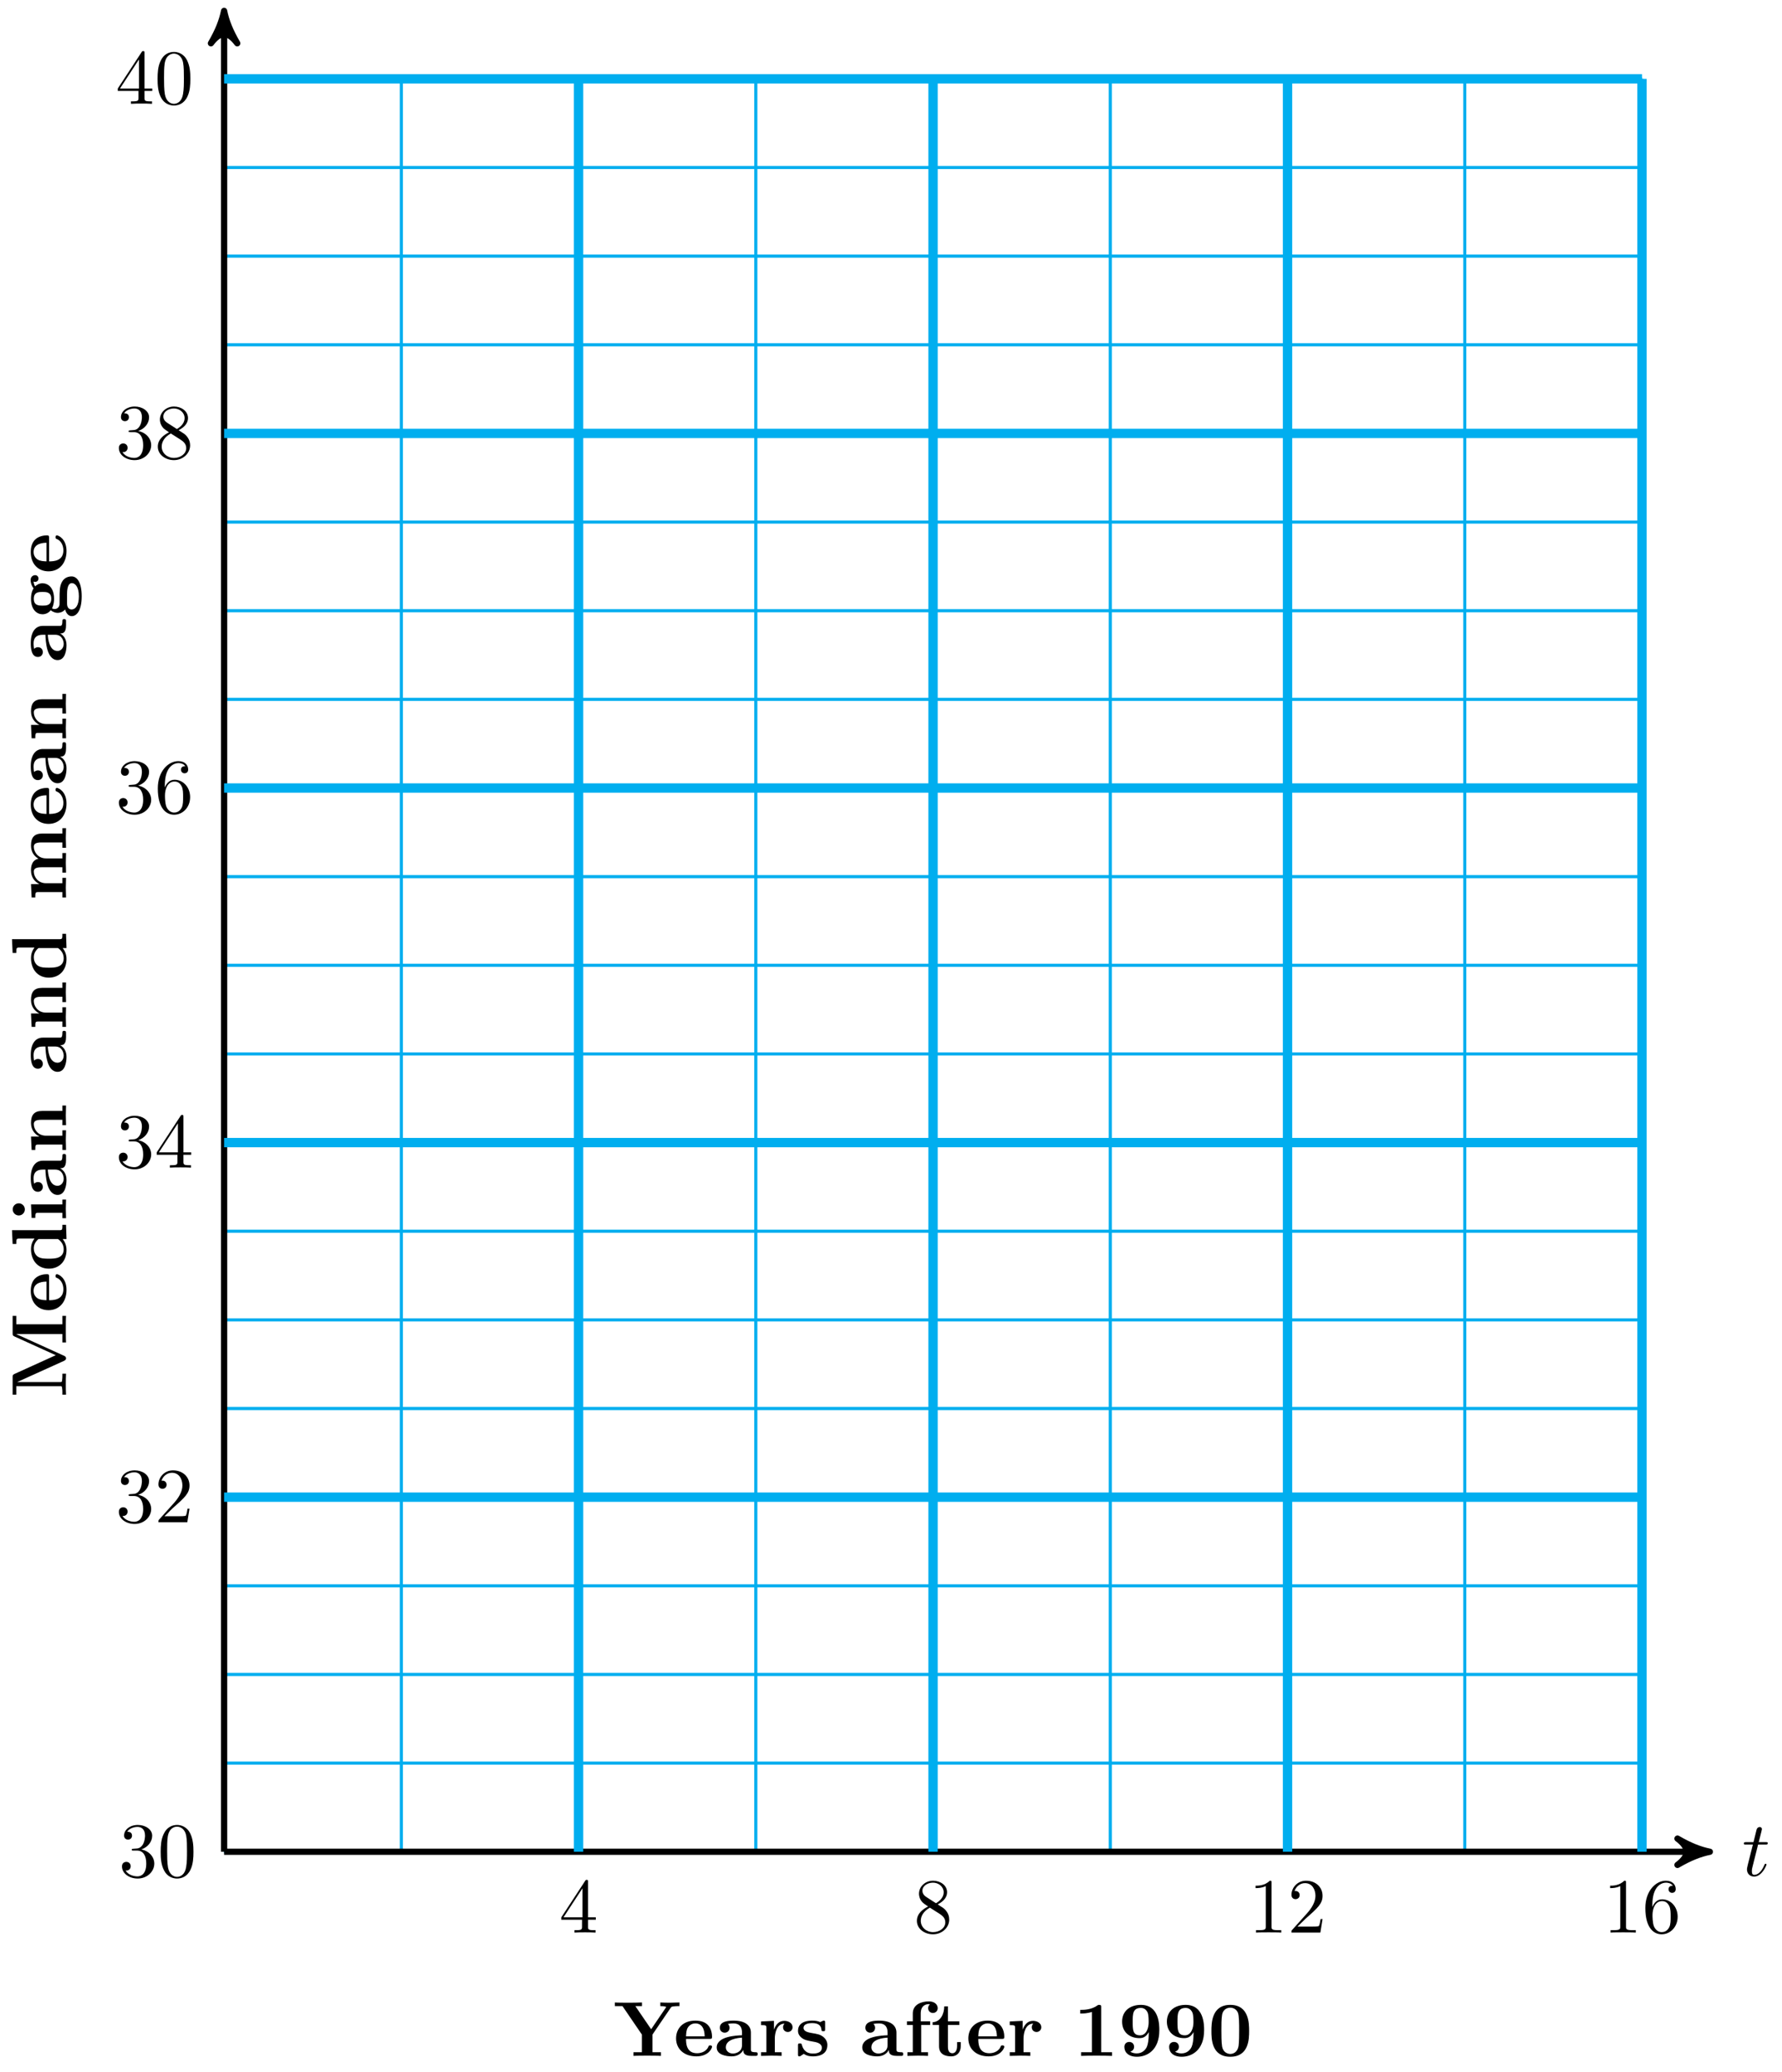 <svg xmlns="http://www.w3.org/2000/svg" xmlns:xlink="http://www.w3.org/1999/xlink" xmlns:inkscape="http://www.inkscape.org/namespaces/inkscape" version="1.1" width="228" height="265" viewBox="0 0 228 265">
<defs>
<path id="font_1_1" d="M.206 .4H.3C.32 .4 .33 .4 .33 .42 .33 .431 .32 .431 .302 .431H.214C.25 .572 .255 .592 .255 .598 .255 .615 .243 .625 .226 .625 .223 .625 .195 .624 .186 .589L.147 .431H.053C.033 .431 .023 .431 .023 .412 .023 .4 .031 .4 .051 .4H.139C.067 .116 .063 .099 .063 .081 .063 .027 .101-.011 .155-.011 .257-.011 .314 .135 .314 .143 .314 .153 .306 .153 .302 .153 .293 .153 .292 .15 .287 .139 .244 .035 .191 .011 .157 .011 .136 .011 .126 .024 .126 .057 .126 .081 .128 .088 .132 .105L.206 .4Z"/>
<path id="font_2_5" d="M.294 .165V.078C.294 .042 .292 .031 .218 .031H.197V0C.238 .003 .29 .003 .332 .003 .374 .003 .427 .003 .468 0V.031H.447C.373 .031 .371 .042 .371 .078V.165H.471V.196H.371V.651C.371 .671 .371 .677 .355 .677 .346 .677 .343 .677 .335 .665L.028 .196V.165H.294M.3 .196H.056L.3 .569V.196Z"/>
<path id="font_2_7" d="M.163 .457C.117 .487 .113 .521 .113 .538 .113 .599 .178 .641 .249 .641 .322 .641 .386 .589 .386 .517 .386 .46 .347 .412 .287 .377L.163 .457M.309 .362C.381 .399 .43 .451 .43 .517 .43 .609 .341 .666 .25 .666 .15 .666 .069 .592 .069 .499 .069 .481 .071 .436 .113 .389 .124 .377 .161 .352 .186 .335 .128 .306 .042 .25 .042 .151 .042 .045 .144-.022 .249-.022 .362-.022 .457 .061 .457 .168 .457 .204 .446 .249 .408 .291 .389 .312 .373 .322 .309 .362M.209 .32 .332 .242C.36 .223 .407 .193 .407 .132 .407 .058 .332 .006 .25 .006 .164 .006 .092 .068 .092 .151 .092 .209 .124 .273 .209 .32Z"/>
<path id="font_2_2" d="M.294 .64C.294 .664 .294 .666 .271 .666 .209 .602 .121 .602 .089 .602V.571C.109 .571 .168 .571 .22 .597V.079C.22 .043 .217 .031 .127 .031H.095V0C.13 .003 .217 .003 .257 .003 .297 .003 .384 .003 .419 0V.031H.387C.297 .031 .294 .042 .294 .079V.64Z"/>
<path id="font_2_3" d="M.127 .077 .233 .18C.389 .318 .449 .372 .449 .472 .449 .586 .359 .666 .237 .666 .124 .666 .05 .574 .05 .485 .05 .429 .1 .429 .103 .429 .12 .429 .155 .441 .155 .482 .155 .508 .137 .534 .102 .534 .094 .534 .092 .534 .089 .533 .112 .598 .166 .635 .224 .635 .315 .635 .358 .554 .358 .472 .358 .392 .308 .313 .253 .251L.061 .037C.05 .026 .05 .024 .05 0H.421L.449 .174H.424C.419 .144 .412 .1 .402 .085 .395 .077 .329 .077 .307 .077H.127Z"/>
<path id="font_2_6" d="M.132 .328V.352C.132 .605 .256 .641 .307 .641 .331 .641 .373 .635 .395 .601 .38 .601 .34 .601 .34 .556 .34 .525 .364 .51 .386 .51 .402 .51 .432 .519 .432 .558 .432 .618 .388 .666 .305 .666 .177 .666 .042 .537 .042 .316 .042 .049 .158-.022 .251-.022 .362-.022 .457 .072 .457 .204 .457 .331 .368 .427 .257 .427 .189 .427 .152 .376 .132 .328M.251 .006C.188 .006 .158 .066 .152 .081 .134 .128 .134 .208 .134 .226 .134 .304 .166 .404 .256 .404 .272 .404 .318 .404 .349 .342 .367 .305 .367 .254 .367 .205 .367 .157 .367 .107 .35 .071 .32 .011 .274 .006 .251 .006Z"/>
<path id="font_2_4" d="M.29 .352C.372 .379 .43 .449 .43 .528 .43 .61 .342 .666 .246 .666 .145 .666 .069 .606 .069 .53 .069 .497 .091 .478 .12 .478 .151 .478 .171 .5 .171 .529 .171 .579 .124 .579 .109 .579 .14 .628 .206 .641 .242 .641 .283 .641 .338 .619 .338 .529 .338 .517 .336 .459 .31 .415 .28 .367 .246 .364 .221 .363 .213 .362 .189 .36 .182 .36 .174 .359 .167 .358 .167 .348 .167 .337 .174 .337 .191 .337H.235C.317 .337 .354 .269 .354 .17 .354 .034 .285 .006 .241 .006 .198 .006 .123 .022 .088 .081 .123 .076 .154 .098 .154 .136 .154 .172 .127 .192 .098 .192 .074 .192 .042 .178 .042 .134 .042 .043 .135-.022 .244-.022 .366-.022 .457 .068 .457 .17 .457 .253 .394 .331 .29 .352Z"/>
<path id="font_2_1" d="M.46 .32C.46 .4 .455 .48 .42 .554 .374 .65 .292 .666 .25 .666 .19 .666 .117 .64 .076 .547 .044 .478 .039 .4 .039 .32 .039 .245 .043 .155 .084 .079 .127-.002 .2-.022 .249-.022 .303-.022 .379-.001 .423 .094 .455 .163 .46 .241 .46 .32M.249-0C.21-0 .151 .025 .133 .121 .122 .181 .122 .273 .122 .332 .122 .396 .122 .462 .13 .516 .149 .635 .224 .644 .249 .644 .282 .644 .348 .626 .367 .527 .377 .471 .377 .395 .377 .332 .377 .257 .377 .189 .366 .125 .351 .03 .294-0 .249-0Z"/>
<path id="font_3_106" d="M.457 .17C.457 .253 .394 .331 .29 .352 .372 .379 .43 .449 .43 .528 .43 .61 .342 .666 .246 .666 .145 .666 .069 .606 .069 .53 .069 .497 .091 .478 .12 .478 .151 .478 .171 .5 .171 .529 .171 .579 .124 .579 .109 .579 .14 .628 .206 .641 .242 .641 .283 .641 .338 .619 .338 .529 .338 .517 .336 .459 .31 .415 .28 .367 .246 .364 .221 .363 .213 .362 .189 .36 .182 .36 .174 .359 .167 .358 .167 .348 .167 .337 .174 .337 .191 .337H.235C.317 .337 .354 .269 .354 .17 .354 .034 .285 .006 .241 .006 .198 .006 .123 .022 .088 .081 .123 .076 .154 .098 .154 .136 .154 .172 .127 .192 .098 .192 .074 .192 .042 .178 .042 .134 .042 .043 .135-.022 .244-.022 .366-.022 .457 .068 .457 .17Z"/>
<path id="font_3_121" d="M.46 .32C.46 .4 .455 .48 .42 .554 .374 .65 .292 .666 .25 .666 .19 .666 .117 .64 .076 .547 .044 .478 .039 .4 .039 .32 .039 .245 .043 .155 .084 .079 .127-.002 .2-.022 .249-.022 .303-.022 .379-.001 .423 .094 .455 .163 .46 .241 .46 .32M.377 .332C.377 .257 .377 .189 .366 .125 .351 .03 .294-0 .249-0 .21-0 .151 .025 .133 .121 .122 .181 .122 .273 .122 .332 .122 .396 .122 .462 .13 .516 .149 .635 .224 .644 .249 .644 .282 .644 .348 .626 .367 .527 .377 .471 .377 .395 .377 .332Z"/>
<path id="font_4_117" d="M.849 .639V.686L.735 .683C.696 .683 .64 .683 .603 .686V.639C.626 .639 .653 .639 .679 .629 .677 .625 .677 .623 .672 .617L.485 .342 .282 .639H.367V.686C.326 .683 .229 .683 .184 .683 .144 .683 .054 .683 .019 .686V.639H.117L.366 .274V.047H.258V0C.294 .003 .392 .003 .434 .003 .477 .003 .573 .003 .611 0V.047H.502V.274L.737 .619C.746 .633 .754 .633 .776 .636 .793 .638 .811 .639 .828 .639H.849Z"/>
<path id="font_4_50" d="M.494 .117C.494 .135 .475 .135 .47 .135 .453 .135 .451 .13 .445 .114 .424 .066 .367 .034 .302 .034 .161 .034 .16 .167 .16 .218H.462C.484 .218 .494 .218 .494 .245 .494 .276 .488 .349 .438 .399 .401 .435 .348 .453 .279 .453 .119 .453 .032 .35 .032 .225 .032 .091 .132-.006 .293-.006 .451-.006 .494 .1 .494 .117M.399 .251H.16C.162 .29 .163 .332 .184 .365 .21 .405 .25 .417 .279 .417 .396 .417 .398 .286 .399 .251Z"/>
<path id="font_4_28" d="M.553 .024C.553 .047 .54 .047 .527 .047 .466 .048 .466 .061 .466 .084V.299C.466 .388 .395 .453 .246 .453 .189 .453 .067 .449 .067 .361 .067 .317 .102 .298 .129 .298 .16 .298 .192 .319 .192 .361 .192 .391 .173 .408 .17 .41 .198 .416 .23 .417 .242 .417 .317 .417 .352 .375 .352 .299V.265C.281 .262 .027 .253 .027 .108 .027 .012 .151-.006 .22-.006 .3-.006 .347 .035 .369 .077 .369 .046 .369 0 .473 0H.521C.541 0 .553 0 .553 .024M.352 .139C.352 .043 .26 .03 .235 .03 .184 .03 .144 .065 .144 .109 .144 .217 .302 .231 .352 .234V.139Z"/>
<path id="font_4_96" d="M.442 .368C.442 .421 .388 .45 .336 .45 .266 .45 .226 .4 .203 .337V.45L.037 .442V.395C.099 .395 .106 .395 .106 .356V.047H.037V0L.163 .003C.201 .003 .265 .003 .301 0V.047H.214V.222C.214 .292 .239 .414 .339 .414 .339 .414 .32 .397 .32 .368 .32 .327 .352 .307 .381 .307 .41 .307 .442 .328 .442 .368V.368Z"/>
<path id="font_4_98" d="M.415 .14C.415 .183 .395 .218 .36 .246 .321 .275 .289 .281 .211 .294 .174 .301 .109 .312 .109 .359 .109 .421 .202 .421 .221 .421 .296 .421 .334 .392 .339 .337 .34 .322 .341 .317 .362 .317 .386 .317 .386 .322 .386 .345V.425C.386 .444 .386 .453 .368 .453 .364 .453 .362 .453 .323 .434 .297 .447 .262 .453 .222 .453 .192 .453 .038 .453 .038 .322 .038 .282 .058 .255 .078 .238 .118 .203 .156 .197 .233 .183 .269 .177 .344 .164 .344 .105 .344 .03 .252 .03 .23 .03 .124 .03 .098 .103 .086 .146 .081 .16 .076 .16 .062 .16 .038 .16 .038 .154 .038 .131V.022C.038 .003 .038-.006 .056-.006 .063-.006 .065-.006 .086 .009L.112 .026C.158-.006 .21-.006 .23-.006 .261-.006 .415-.006 .415 .14V.14Z"/>
<path id="font_4_55" d="M.437 .613C.437 .655 .401 .7 .323 .7 .225 .7 .117 .658 .117 .545V.444H.042V.397H.117V.047H.048V0L.174 .003C.212 .003 .276 .003 .312 0V.047H.225V.397H.34V.444H.219V.545C.219 .655 .295 .664 .32 .664 .325 .664 .33 .664 .337 .662 .322 .651 .314 .632 .314 .613 .314 .57 .349 .551 .375 .551 .405 .551 .437 .572 .437 .613Z"/>
<path id="font_4_105" d="M.382 .124V.177H.335V.126C.335 .058 .303 .034 .275 .034 .217 .034 .217 .098 .217 .121V.397H.363V.444H.217V.636H.17C.169 .536 .12 .436 .021 .433V.397H.103V.123C.103 .016 .19-.006 .261-.006 .337-.006 .382 .051 .382 .124Z"/>
<path id="font_4_82" d="M.494 0V.047H.354V.623C.354 .645 .354 .655 .328 .655 .317 .655 .315 .655 .306 .648 .229 .591 .126 .591 .105 .591H.085V.544H.105C.121 .544 .176 .545 .235 .564V.047H.096V0C.14 .003 .246 .003 .295 .003 .344 .003 .45 .003 .494 0Z"/>
<path id="font_4_78" d="M.526 .329C.526 .396 .526 .655 .289 .655 .147 .655 .048 .574 .048 .44 .048 .303 .147 .228 .27 .228 .305 .228 .352 .235 .39 .305V.283C.39 .21 .381 .151 .366 .117 .349 .078 .306 .032 .237 .032 .219 .032 .183 .034 .153 .055 .165 .058 .202 .072 .202 .117 .202 .151 .179 .179 .14 .179 .101 .179 .077 .153 .077 .115 .077 .047 .128-.011 .239-.011 .369-.011 .526 .074 .526 .329M.389 .428C.389 .365 .363 .264 .279 .264 .184 .264 .184 .338 .184 .438 .184 .536 .184 .616 .291 .616 .35 .616 .373 .563 .377 .553 .389 .52 .389 .462 .389 .428Z"/>
<path id="font_4_121" d="M.529 .319C.529 .416 .528 .655 .287 .655 .046 .655 .045 .417 .045 .319 .045 .22 .046-.011 .287-.011 .527-.011 .529 .219 .529 .319M.401 .331C.401 .275 .401 .184 .394 .132 .38 .039 .317 .025 .287 .025 .251 .025 .195 .047 .182 .12 .173 .172 .173 .276 .173 .331 .173 .403 .173 .468 .181 .521 .193 .609 .263 .619 .287 .619 .324 .619 .365 .6 .384 .557 .401 .52 .401 .413 .401 .331Z"/>
<path id="font_4_74" d="M1.051 0V.047H.943V.639H1.051V.686H.83C.808 .686 .797 .686 .786 .661L.546 .132 .306 .661C.295 .686 .284 .686 .262 .686H.04V.639H.148V.076C.148 .054 .147 .053 .119 .05 .095 .047 .093 .047 .065 .047H.04V0C.078 .003 .135 .003 .174 .003 .216 .003 .268 .003 .309 0V.047H.284C.266 .047 .249 .048 .231 .05 .202 .053 .201 .054 .201 .076V.626H.202L.474 .025C.483 .005 .495 0 .506 0 .526 0 .534 .015 .538 .024L.817 .639H.818V.047H.71V0C.746 .003 .839 .003 .88 .003 .921 .003 1.015 .003 1.051 0Z"/>
<path id="font_4_47" d="M.601 0V.047C.539 .047 .532 .047 .532 .086V.694L.355 .686V.639C.417 .639 .424 .639 .424 .6V.405C.374 .444 .322 .45 .289 .45 .143 .45 .038 .362 .038 .221 .038 .089 .13-.006 .278-.006 .339-.006 .387 .018 .418 .043V-.006L.601 0M.418 .103C.405 .085 .364 .03 .288 .03 .166 .03 .166 .151 .166 .221 .166 .269 .166 .323 .192 .362 .221 .404 .268 .414 .299 .414 .356 .414 .396 .382 .418 .353V.103Z"/>
<path id="font_4_66" d="M.286 0V.047H.224V.45L.05 .442V.395C.109 .395 .116 .395 .116 .356V.047H.047V0L.169 .003 .286 0M.238 .607C.238 .65 .203 .685 .16 .685 .117 .685 .082 .65 .082 .607 .082 .564 .117 .529 .16 .529 .203 .529 .238 .564 .238 .607Z"/>
<path id="font_4_77" d="M.615 0V.047H.546V.306C.546 .411 .492 .45 .392 .45 .296 .45 .243 .393 .217 .342V.45L.045 .442V.395C.107 .395 .114 .395 .114 .356V.047H.045V0L.171 .003 .297 0V.047H.228V.256C.228 .365 .314 .414 .377 .414 .411 .414 .432 .393 .432 .317V.047H.363V0L.489 .003 .615 0Z"/>
<path id="font_4_75" d="M.935 0V.047H.866V.306C.866 .409 .815 .45 .712 .45 .621 .45 .569 .4 .543 .354 .523 .447 .431 .45 .393 .45 .306 .45 .249 .405 .217 .342V.45L.045 .442V.395C.107 .395 .114 .395 .114 .356V.047H.045V0L.171 .003 .297 0V.047H.228V.256C.228 .365 .315 .414 .377 .414 .411 .414 .433 .394 .433 .317V.047H.364V0L.49 .003 .616 0V.047H.547V.256C.547 .365 .634 .414 .696 .414 .73 .414 .752 .394 .752 .317V.047H.683V0L.809 .003 .935 0Z"/>
<path id="font_4_59" d="M.558 .397C.558 .42 .541 .455 .495 .455 .48 .455 .433 .452 .389 .417 .371 .429 .329 .45 .255 .45 .111 .45 .056 .372 .056 .302 .056 .261 .076 .22 .108 .197 .08 .162 .074 .129 .074 .108 .074 .093 .078 .044 .118 .012 .105 .009 .032-.012 .032-.075 .032-.126 .087-.201 .287-.201 .464-.201 .542-.142 .542-.072 .542-.042 .534 .021 .467 .055 .411 .083 .351 .083 .255 .083 .229 .083 .183 .083 .178 .084 .134 .091 .123 .129 .123 .147 .123 .157 .127 .172 .133 .18 .179 .156 .23 .154 .255 .154 .399 .154 .454 .232 .454 .302 .454 .349 .429 .382 .414 .398 .444 .414 .465 .416 .476 .417 .474 .412 .472 .403 .472 .397 .472 .372 .489 .354 .515 .354 .541 .354 .558 .373 .558 .397V.397M.343 .302C.343 .257 .343 .19 .255 .19 .167 .19 .167 .257 .167 .302 .167 .347 .167 .414 .255 .414 .343 .414 .343 .347 .343 .302V.302M.456-.075C.456-.111 .417-.165 .287-.165 .167-.165 .118-.119 .118-.073 .118-.013 .181-.013 .195-.013H.312C.343-.013 .456-.013 .456-.075Z"/>
</defs>
<path transform="matrix(1,0,0,-1,28.672,236.856)" stroke-width=".399" stroke-linecap="butt" stroke-miterlimit="10" stroke-linejoin="miter" fill="none" stroke="#00aeef" d="M0 0H181.417M0 11.339H181.417M0 22.677H181.417M0 34.016H181.417M0 45.354H181.417M0 56.693H181.417M0 68.031H181.417M0 79.37H181.417M0 90.708H181.417M0 102.047H181.417M0 113.385H181.417M0 124.724H181.417M0 136.063H181.417M0 147.401H181.417M0 158.74H181.417M0 170.078H181.417M0 181.417H181.417M0 192.755H181.417M0 204.094H181.417M0 215.432H181.417M0 226.767H181.417M0 0V226.771M22.677 0V226.771M45.354 0V226.771M68.031 0V226.771M90.708 0V226.771M113.385 0V226.771M136.063 0V226.771M158.74 0V226.771M181.413 0V226.771M181.417 226.771"/>
<path transform="matrix(1,0,0,-1,28.672,236.856)" stroke-width=".797" stroke-linecap="butt" stroke-miterlimit="10" stroke-linejoin="miter" fill="none" stroke="#000000" d="M0 0H189.053"/>
<path transform="matrix(1,0,0,-1,217.734,236.856)" d="M1.036 0C-.259 .259-1.554 .777-3.108 1.684-1.554 .518-1.554-.518-3.108-1.684-1.554-.777-.259-.259 1.036 0Z"/>
<path transform="matrix(1,0,0,-1,217.734,236.856)" stroke-width=".797" stroke-linecap="butt" stroke-linejoin="round" fill="none" stroke="#000000" d="M1.036 0C-.259 .259-1.554 .777-3.108 1.684-1.554 .518-1.554-.518-3.108-1.684-1.554-.777-.259-.259 1.036 0Z"/>
<use data-text="t" xlink:href="#font_1_1" transform="matrix(9.963,0,0,-9.963,222.889,239.92)"/>
<path transform="matrix(1,0,0,-1,28.672,236.856)" stroke-width=".797" stroke-linecap="butt" stroke-miterlimit="10" stroke-linejoin="miter" fill="none" stroke="#000000" d="M0 0V234.407"/>
<path transform="matrix(0,-1,-1,-0,28.672,2.43)" d="M1.036 0C-.259 .259-1.554 .777-3.108 1.684-1.554 .518-1.554-.518-3.108-1.684-1.554-.777-.259-.259 1.036 0Z"/>
<path transform="matrix(0,-1,-1,-0,28.672,2.43)" stroke-width=".797" stroke-linecap="butt" stroke-linejoin="round" fill="none" stroke="#000000" d="M1.036 0C-.259 .259-1.554 .777-3.108 1.684-1.554 .518-1.554-.518-3.108-1.684-1.554-.777-.259-.259 1.036 0Z"/>
<path transform="matrix(1,0,0,-1,28.672,236.856)" stroke-width="1.196" stroke-linecap="butt" stroke-miterlimit="10" stroke-linejoin="miter" fill="none" stroke="#00aeef" d="M45.354 226.771V0"/>
<use data-text="4" xlink:href="#font_2_5" transform="matrix(9.963,0,0,-9.963,71.538,247.196)"/>
<path transform="matrix(1,0,0,-1,28.672,236.856)" stroke-width="1.196" stroke-linecap="butt" stroke-miterlimit="10" stroke-linejoin="miter" fill="none" stroke="#00aeef" d="M90.708 226.771V0"/>
<use data-text="8" xlink:href="#font_2_7" transform="matrix(9.963,0,0,-9.963,116.894,247.196)"/>
<path transform="matrix(1,0,0,-1,28.672,236.856)" stroke-width="1.196" stroke-linecap="butt" stroke-miterlimit="10" stroke-linejoin="miter" fill="none" stroke="#00aeef" d="M136.063 226.771V0"/>
<use data-text="1" xlink:href="#font_2_2" transform="matrix(9.963,0,0,-9.963,159.759,247.196)"/>
<use data-text="2" xlink:href="#font_2_3" transform="matrix(9.963,0,0,-9.963,164.741,247.196)"/>
<path transform="matrix(1,0,0,-1,28.672,236.856)" stroke-width="1.196" stroke-linecap="butt" stroke-miterlimit="10" stroke-linejoin="miter" fill="none" stroke="#00aeef" d="M181.417 226.771V0"/>
<use data-text="1" xlink:href="#font_2_2" transform="matrix(9.963,0,0,-9.963,205.116,247.196)"/>
<use data-text="6" xlink:href="#font_2_6" transform="matrix(9.963,0,0,-9.963,210.097,247.196)"/>
<path transform="matrix(1,0,0,-1,28.672,236.856)" stroke-width="1.196" stroke-linecap="butt" stroke-miterlimit="10" stroke-linejoin="miter" fill="none" stroke="#00aeef" d="M181.417 45.354H0"/>
<use data-text="3" xlink:href="#font_2_4" transform="matrix(9.963,0,0,-9.963,14.79,194.708)"/>
<use data-text="2" xlink:href="#font_2_3" transform="matrix(9.963,0,0,-9.963,19.772,194.708)"/>
<path transform="matrix(1,0,0,-1,28.672,236.856)" stroke-width="1.196" stroke-linecap="butt" stroke-miterlimit="10" stroke-linejoin="miter" fill="none" stroke="#00aeef" d="M181.417 90.708H0"/>
<use data-text="3" xlink:href="#font_2_4" transform="matrix(9.963,0,0,-9.963,14.79,149.351)"/>
<use data-text="4" xlink:href="#font_2_5" transform="matrix(9.963,0,0,-9.963,19.772,149.351)"/>
<path transform="matrix(1,0,0,-1,28.672,236.856)" stroke-width="1.196" stroke-linecap="butt" stroke-miterlimit="10" stroke-linejoin="miter" fill="none" stroke="#00aeef" d="M181.417 136.063H0"/>
<use data-text="3" xlink:href="#font_2_4" transform="matrix(9.963,0,0,-9.963,14.79,103.993)"/>
<use data-text="6" xlink:href="#font_2_6" transform="matrix(9.963,0,0,-9.963,19.772,103.993)"/>
<path transform="matrix(1,0,0,-1,28.672,236.856)" stroke-width="1.196" stroke-linecap="butt" stroke-miterlimit="10" stroke-linejoin="miter" fill="none" stroke="#00aeef" d="M181.417 181.417H0"/>
<use data-text="3" xlink:href="#font_2_4" transform="matrix(9.963,0,0,-9.963,14.79,58.634)"/>
<use data-text="8" xlink:href="#font_2_7" transform="matrix(9.963,0,0,-9.963,19.772,58.634)"/>
<path transform="matrix(1,0,0,-1,28.672,236.856)" stroke-width="1.196" stroke-linecap="butt" stroke-miterlimit="10" stroke-linejoin="miter" fill="none" stroke="#00aeef" d="M181.417 226.771H0"/>
<use data-text="4" xlink:href="#font_2_5" transform="matrix(9.963,0,0,-9.963,14.79,13.277)"/>
<use data-text="0" xlink:href="#font_2_1" transform="matrix(9.963,0,0,-9.963,19.772,13.277)"/>
<use data-text="3" xlink:href="#font_3_106" transform="matrix(9.963,0,0,-9.963,15.188,240.064)"/>
<use data-text="0" xlink:href="#font_3_121" transform="matrix(9.963,0,0,-9.963,20.17,240.064)"/>
<use data-text="Y" xlink:href="#font_4_117" transform="matrix(9.963,0,0,-9.963,78.48,262.967)"/>
<use data-text="e" xlink:href="#font_4_50" transform="matrix(9.963,0,0,-9.963,86.182,262.967)"/>
<use data-text="a" xlink:href="#font_4_28" transform="matrix(9.963,0,0,-9.963,91.432,262.967)"/>
<use data-text="r" xlink:href="#font_4_96" transform="matrix(9.963,0,0,-9.963,97.002,262.967)"/>
<use data-text="s" xlink:href="#font_4_98" transform="matrix(9.963,0,0,-9.963,101.724,262.967)"/>
<use data-text="a" xlink:href="#font_4_28" transform="matrix(9.963,0,0,-9.963,110.053,262.967)"/>
<use data-text="f" xlink:href="#font_4_55" transform="matrix(9.963,0,0,-9.963,115.623,262.967)"/>
<use data-text="t" xlink:href="#font_4_105" transform="matrix(9.963,0,0,-9.963,119.12,262.967)"/>
<use data-text="e" xlink:href="#font_4_50" transform="matrix(9.963,0,0,-9.963,123.573,262.967)"/>
<use data-text="r" xlink:href="#font_4_96" transform="matrix(9.963,0,0,-9.963,128.824,262.967)"/>
<use data-text="1" xlink:href="#font_4_82" transform="matrix(9.963,0,0,-9.963,137.362,262.967)"/>
<use data-text="9" xlink:href="#font_4_78" transform="matrix(9.963,0,0,-9.963,143.091,262.967)"/>
<use data-text="9" xlink:href="#font_4_78" transform="matrix(9.963,0,0,-9.963,148.82,262.967)"/>
<use data-text="0" xlink:href="#font_4_121" transform="matrix(9.963,0,0,-9.963,154.549,262.967)"/>
<use data-text="M" xlink:href="#font_4_74" transform="matrix(0,-9.963,-9.963,-0,8.45,178.783)"/>
<use data-text="e" xlink:href="#font_4_50" transform="matrix(0,-9.963,-9.963,-0,8.45,167.903)"/>
<use data-text="d" xlink:href="#font_4_47" transform="matrix(0,-9.963,-9.963,-0,8.45,162.652)"/>
<use data-text="i" xlink:href="#font_4_66" transform="matrix(0,-9.963,-9.963,-0,8.45,156.286)"/>
<use data-text="a" xlink:href="#font_4_28" transform="matrix(0,-9.963,-9.963,-0,8.45,153.107)"/>
<use data-text="n" xlink:href="#font_4_77" transform="matrix(0,-9.963,-9.963,-0,8.45,147.538)"/>
<use data-text="a" xlink:href="#font_4_28" transform="matrix(0,-9.963,-9.963,-0,8.45,137.365)"/>
<use data-text="n" xlink:href="#font_4_77" transform="matrix(0,-9.963,-9.963,-0,8.45,131.796)"/>
<use data-text="d" xlink:href="#font_4_47" transform="matrix(0,-9.963,-9.963,-0,8.45,125.429)"/>
<use data-text="m" xlink:href="#font_4_75" transform="matrix(0,-9.963,-9.963,-0,8.45,115.246)"/>
<use data-text="e" xlink:href="#font_4_50" transform="matrix(0,-9.963,-9.963,-0,8.45,105.702)"/>
<use data-text="a" xlink:href="#font_4_28" transform="matrix(0,-9.963,-9.963,-0,8.45,100.451)"/>
<use data-text="n" xlink:href="#font_4_77" transform="matrix(0,-9.963,-9.963,-0,8.45,94.881)"/>
<use data-text="a" xlink:href="#font_4_28" transform="matrix(0,-9.963,-9.963,-0,8.45,84.699)"/>
<use data-text="g" xlink:href="#font_4_59" transform="matrix(0,-9.963,-9.963,-0,8.45,79.129)"/>
<use data-text="e" xlink:href="#font_4_50" transform="matrix(0,-9.963,-9.963,-0,8.45,73.4)"/>
</svg>
